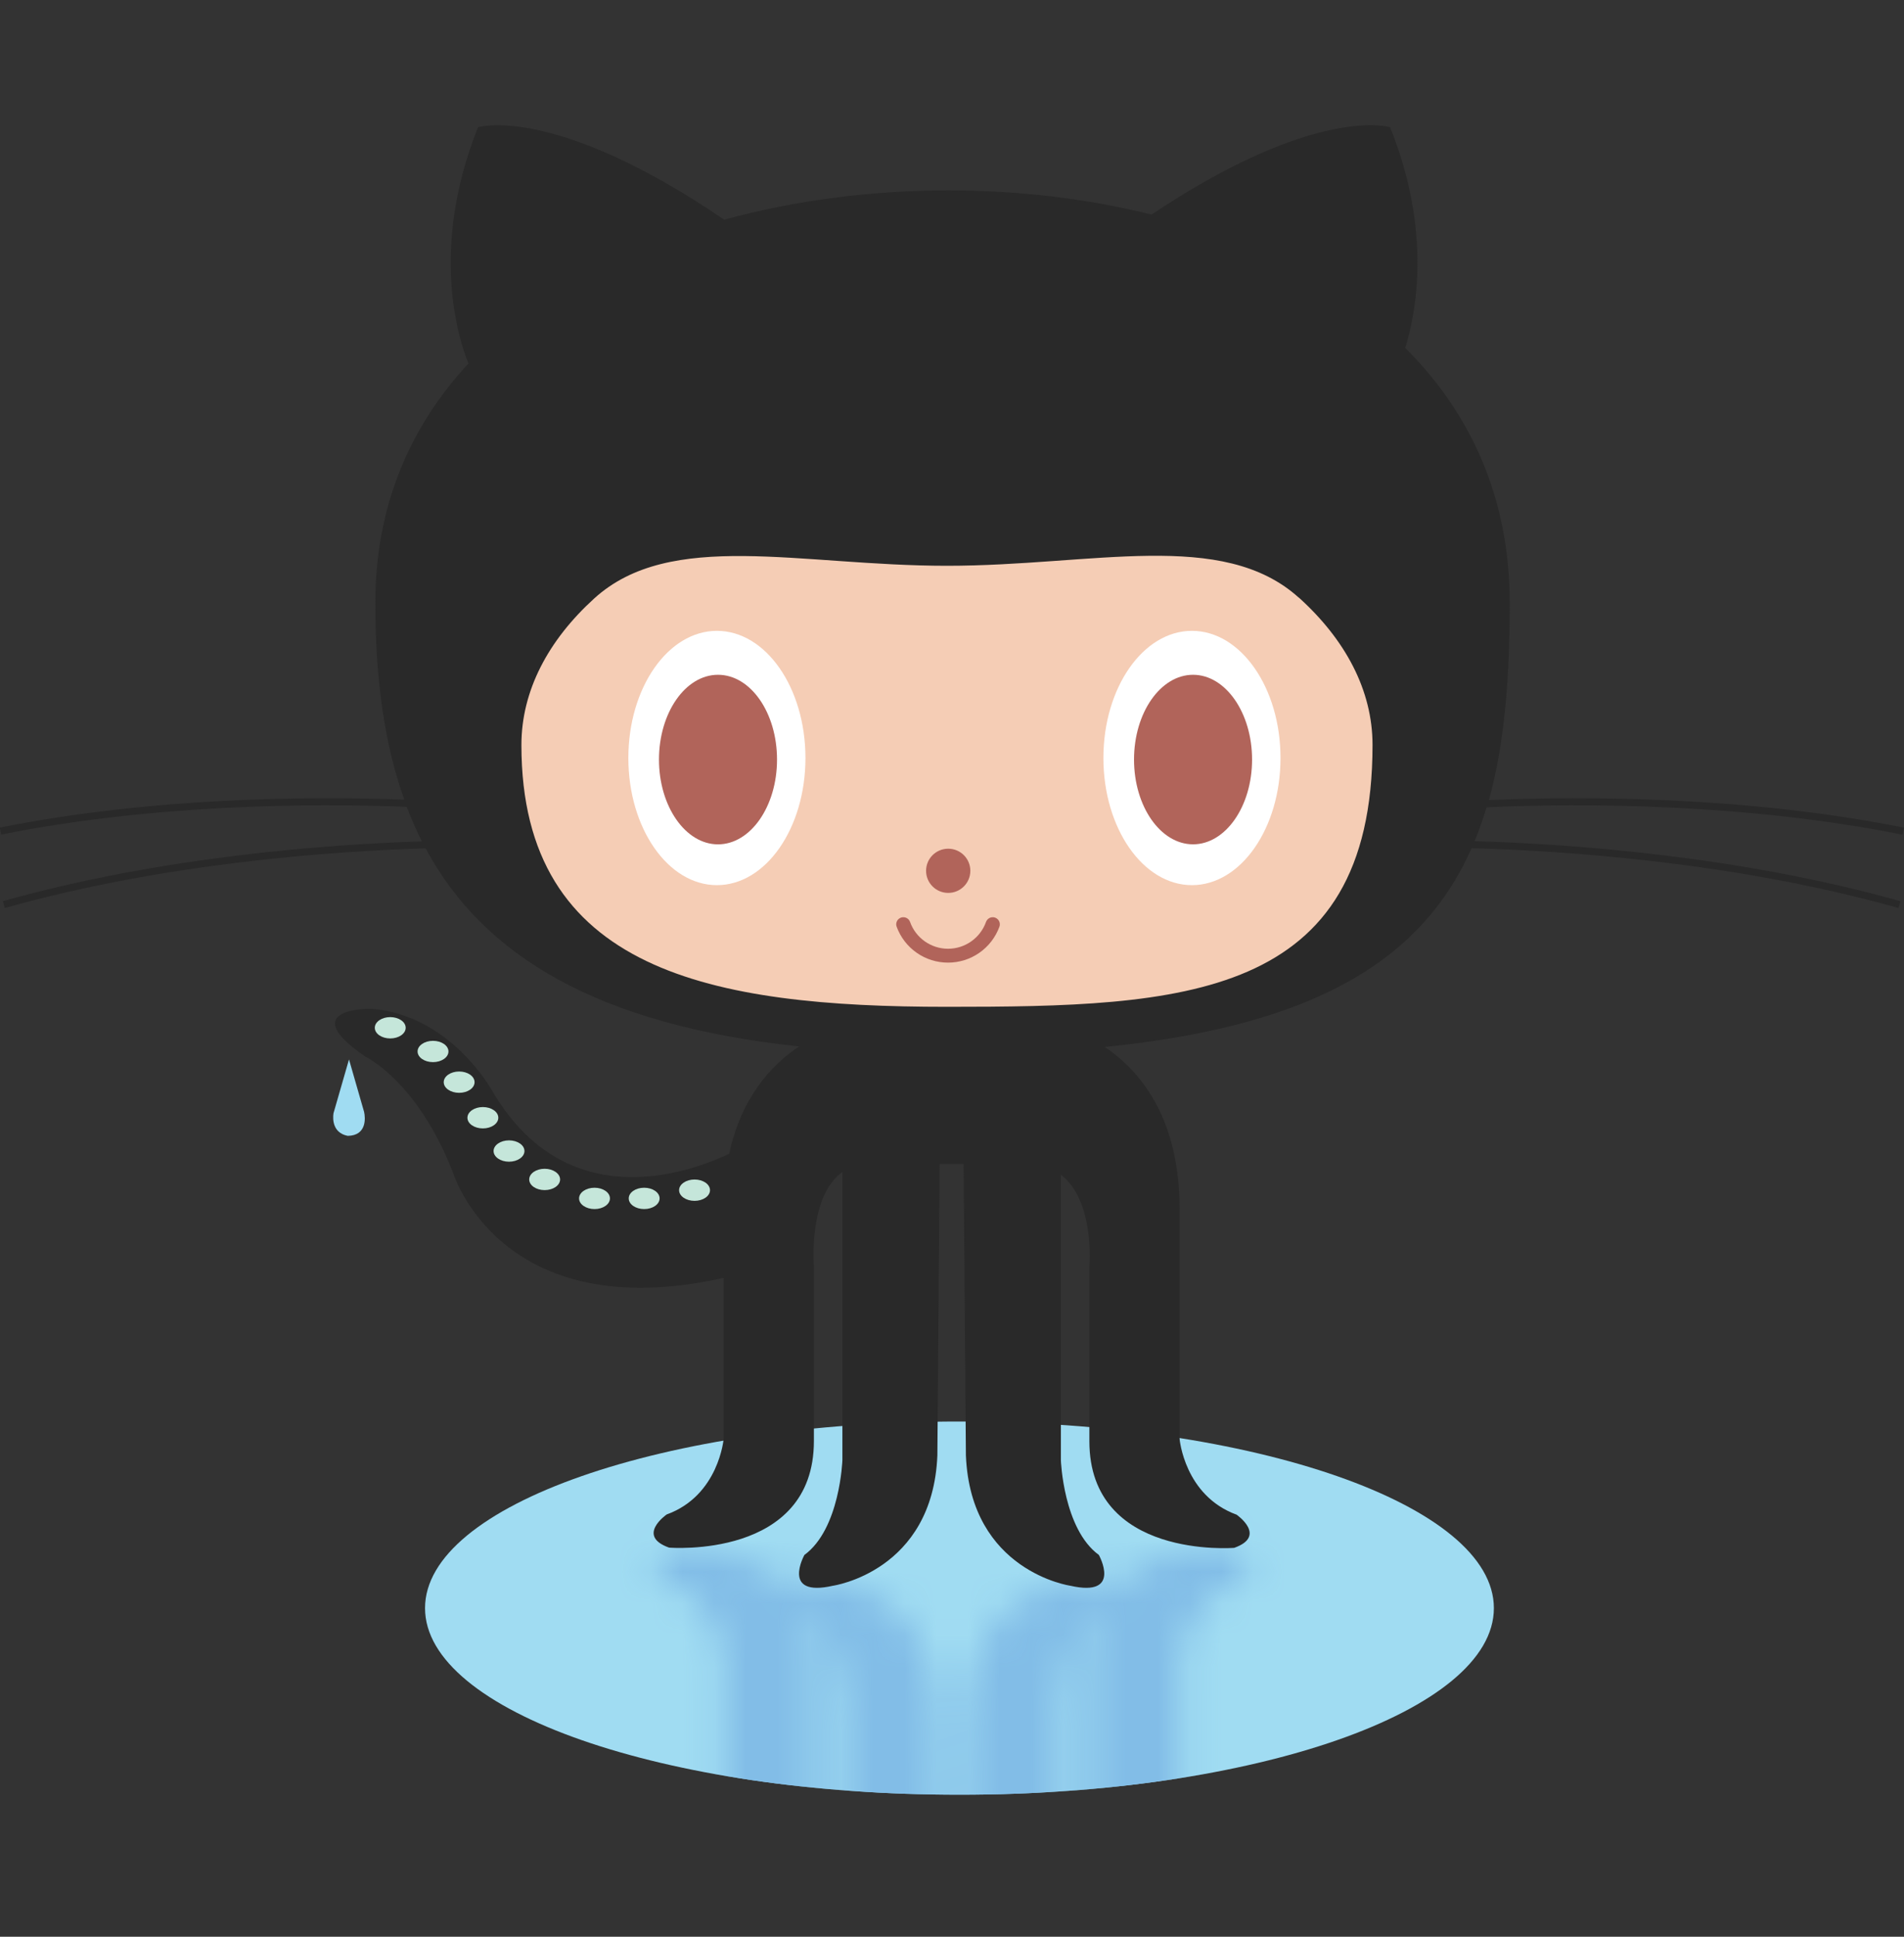 <svg width="60" height="61" viewBox="0 0 60 61" fill="none" xmlns="http://www.w3.org/2000/svg">
<rect x="0" y="0" width="60" height="61" fill="#333333" stroke="none"/>
<g clip-path="url(#clip0_24_1311)">
<mask id="mask0_24_1311" style="mask-type:luminance" maskUnits="userSpaceOnUse" x="-6" y="-4" width="73" height="73">
<path d="M-5.964 -3.062H66.298V68.997H-5.964V-3.062Z" fill="white"/>
</mask>
<g mask="url(#mask0_24_1311)">
<path d="M47.076 50.65C47.076 53.896 39.536 56.527 30.235 56.527C20.934 56.527 13.394 53.896 13.394 50.65C13.394 47.404 20.933 44.772 30.235 44.772C39.536 44.772 47.076 47.408 47.076 50.65Z" fill="#A0DCF2"/>
</g>
<mask id="mask1_24_1311" style="mask-type:luminance" maskUnits="userSpaceOnUse" x="20" y="48" width="20" height="17">
<path d="M34.758 50.428C34.873 50.057 34.892 49.484 33.742 49.743C33.742 49.743 30.599 50.191 30.449 53.847L30.378 60.853H29.622L29.551 53.847C29.401 50.191 26.258 49.743 26.258 49.743C25.111 49.484 25.127 50.056 25.241 50.428C24.114 48.514 21.095 48.761 21.095 48.761C20.047 49.134 21.02 49.805 21.02 49.805C22.666 50.402 22.817 52.193 22.817 52.193V57.254L22.991 61.166C23.364 62.909 24.287 63.939 25.191 64.546L34.827 64.535C35.992 63.746 37.184 62.251 37.184 59.428V52.193C37.184 52.193 37.334 50.402 38.981 49.805C38.981 49.805 39.953 49.133 38.906 48.761C38.906 48.761 38.778 48.751 38.566 48.75C37.744 48.75 35.655 48.907 34.759 50.428M25.661 57.641V52.119C25.661 51.58 25.566 51.126 25.402 50.745C26.486 51.587 26.559 53.699 26.559 53.699V60.591C25.48 59.83 25.661 57.64 25.661 57.64M33.446 53.698C33.446 53.698 33.518 51.586 34.602 50.744C34.439 51.125 34.344 51.579 34.344 52.118V57.64C34.344 57.64 34.524 59.675 33.446 60.513V53.698Z" fill="white"/>
</mask>
<g mask="url(#mask1_24_1311)">
<path d="M47.076 50.65C47.076 53.896 39.536 56.527 30.235 56.527C20.934 56.527 13.394 53.896 13.394 50.65C13.394 47.404 20.933 44.772 30.235 44.772C39.536 44.772 47.076 47.408 47.076 50.65Z" fill="#82BDE7"/>
</g>
<mask id="mask2_24_1311" style="mask-type:luminance" maskUnits="userSpaceOnUse" x="-6" y="-4" width="73" height="73">
<path d="M-5.964 -3.062H66.298V68.997H-5.964V-3.062Z" fill="white"/>
</mask>
<g mask="url(#mask2_24_1311)">
<path d="M10.998 33.368L10.511 35.057C10.511 35.057 10.385 35.667 10.962 35.775C11.564 35.764 11.515 35.202 11.473 35.019L10.998 33.368Z" fill="#A0DCF2"/>
<path d="M59.955 26.286L60 26.067C55.059 25.081 49.99 25.071 46.919 25.198C47.423 23.388 47.575 21.305 47.575 18.983C47.575 15.651 46.32 12.986 44.282 10.958C44.638 9.812 45.114 7.266 43.807 4.008C43.807 4.008 41.499 3.278 36.288 6.758C34.245 6.249 32.071 5.997 29.894 5.997C27.499 5.997 25.078 6.301 22.821 6.919C17.439 3.258 15.064 4.008 15.064 4.008C13.513 7.877 14.472 10.736 14.763 11.448C12.94 13.409 11.828 15.913 11.828 18.982C11.828 21.3 12.093 23.378 12.739 25.185C9.645 25.073 4.76 25.116 -0.007 26.066L0.037 26.285C4.829 25.33 9.745 25.296 12.817 25.412C12.959 25.786 13.118 26.146 13.295 26.5C10.255 26.598 5.064 26.984 0.089 28.384L0.15 28.599C5.164 27.189 10.4 26.812 13.411 26.72C15.228 30.096 18.809 32.278 25.18 32.959C24.276 33.565 23.354 34.595 22.979 36.338C21.747 36.925 17.846 38.361 15.505 34.347C15.505 34.347 14.195 31.958 11.688 31.771C11.688 31.771 9.255 31.738 11.519 33.282C11.519 33.282 13.148 34.047 14.27 36.919C14.27 36.919 15.736 41.821 22.805 40.248V45.312C22.805 45.312 22.655 47.104 21.009 47.7C21.009 47.7 20.036 48.372 21.084 48.744C21.084 48.744 25.648 49.118 25.648 45.387V39.865C25.648 39.865 25.468 37.675 26.546 36.914V45.99C26.546 45.99 26.472 48.154 25.349 48.975C25.349 48.975 24.601 50.318 26.247 49.945C26.247 49.945 29.39 49.498 29.539 45.841L29.611 36.663H30.366L30.438 45.841C30.588 49.497 33.731 49.945 33.731 49.945C35.377 50.318 34.628 48.975 34.628 48.975C33.506 48.155 33.431 45.99 33.431 45.99V36.998C34.509 37.833 34.329 39.871 34.329 39.871V45.393C34.329 49.124 38.894 48.751 38.894 48.751C39.941 48.379 38.969 47.707 38.969 47.707C37.322 47.106 37.172 45.319 37.172 45.319V38.081C37.172 35.258 35.98 33.763 34.815 32.974C41.606 32.302 44.87 30.114 46.373 26.715C49.349 26.797 54.705 27.158 59.828 28.6L59.889 28.385C54.795 26.952 49.474 26.581 46.468 26.494C46.611 26.15 46.735 25.793 46.845 25.426C49.891 25.293 54.984 25.298 59.944 26.287" fill="#292929"/>
<path d="M40.932 18.823C42.396 20.145 43.252 21.742 43.252 23.462C43.252 31.493 37.247 31.711 29.841 31.711C22.436 31.711 16.431 30.602 16.431 23.465C16.431 21.756 17.275 20.169 18.721 18.853C21.131 16.658 25.212 17.82 29.841 17.82C34.452 17.82 38.517 16.647 40.931 18.826" fill="#F5CDB5"/>
<path d="M25.382 23.874C25.382 26.085 24.133 27.879 22.592 27.879C21.051 27.879 19.801 26.086 19.801 23.874C19.801 21.662 21.051 19.869 22.592 19.869C24.133 19.869 25.382 21.662 25.382 23.874Z" fill="white"/>
<path d="M24.486 23.924C24.486 25.399 23.65 26.594 22.626 26.594C21.603 26.594 20.766 25.399 20.766 23.924C20.766 22.45 21.599 21.253 22.626 21.253C23.654 21.253 24.486 22.449 24.486 23.924Z" fill="#B1645A"/>
<path d="M40.352 23.874C40.352 26.085 39.102 27.879 37.561 27.879C36.019 27.879 34.771 26.086 34.771 23.874C34.771 21.662 36.02 19.869 37.561 19.869C39.101 19.869 40.352 21.662 40.352 23.874Z" fill="white"/>
<path d="M39.456 23.924C39.456 25.398 38.62 26.593 37.596 26.593C36.572 26.593 35.736 25.398 35.736 23.924C35.736 22.449 36.572 21.253 37.596 21.253C38.62 21.253 39.456 22.449 39.456 23.924ZM30.578 27.427C30.578 27.811 30.266 28.123 29.881 28.123C29.495 28.123 29.183 27.811 29.183 27.427C29.183 27.042 29.495 26.731 29.881 26.731C30.266 26.731 30.578 27.042 30.578 27.427ZM28.255 29.186C28.245 29.159 28.241 29.129 28.242 29.1C28.244 29.071 28.251 29.042 28.264 29.015C28.277 28.989 28.295 28.965 28.317 28.945C28.338 28.926 28.364 28.911 28.392 28.901C28.42 28.891 28.449 28.887 28.479 28.889C28.508 28.89 28.537 28.897 28.563 28.91C28.59 28.923 28.614 28.941 28.634 28.962C28.653 28.984 28.668 29.01 28.678 29.037C28.858 29.543 29.338 29.882 29.875 29.882C30.412 29.882 30.892 29.543 31.072 29.037C31.082 29.01 31.097 28.984 31.117 28.962C31.136 28.941 31.16 28.923 31.187 28.91C31.213 28.898 31.242 28.89 31.271 28.889C31.301 28.887 31.33 28.891 31.358 28.901C31.386 28.911 31.411 28.926 31.433 28.946C31.455 28.965 31.473 28.989 31.486 29.016C31.498 29.042 31.506 29.071 31.507 29.1C31.509 29.13 31.505 29.159 31.495 29.186C31.374 29.518 31.154 29.805 30.864 30.008C30.574 30.211 30.229 30.319 29.875 30.319C29.521 30.319 29.175 30.211 28.886 30.008C28.596 29.805 28.376 29.518 28.255 29.186Z" fill="#B1645A"/>
<path d="M12.784 32.371C12.784 32.557 12.566 32.707 12.297 32.707C12.029 32.707 11.811 32.557 11.811 32.371C11.811 32.186 12.028 32.035 12.297 32.035C12.566 32.035 12.784 32.185 12.784 32.371ZM14.132 33.117C14.132 33.303 13.914 33.453 13.645 33.453C13.376 33.453 13.159 33.303 13.159 33.117C13.159 32.931 13.376 32.782 13.645 32.782C13.914 32.782 14.132 32.932 14.132 33.117ZM14.955 34.085C14.955 34.27 14.738 34.42 14.469 34.42C14.199 34.42 13.983 34.27 13.983 34.085C13.983 33.899 14.2 33.748 14.469 33.748C14.737 33.748 14.955 33.898 14.955 34.085ZM15.703 35.205C15.703 35.39 15.486 35.541 15.217 35.541C14.948 35.541 14.73 35.391 14.73 35.205C14.73 35.018 14.948 34.868 15.217 34.868C15.486 34.868 15.703 35.018 15.703 35.205ZM16.527 36.253C16.527 36.438 16.309 36.589 16.04 36.589C15.771 36.589 15.554 36.438 15.554 36.253C15.554 36.068 15.772 35.917 16.04 35.917C16.309 35.917 16.527 36.067 16.527 36.253ZM17.65 37.148C17.65 37.334 17.432 37.484 17.163 37.484C16.894 37.484 16.677 37.334 16.677 37.148C16.677 36.962 16.894 36.812 17.163 36.812C17.432 36.812 17.65 36.963 17.65 37.148Z" fill="#C5E6DA"/>
<path d="M19.221 37.745C19.221 37.931 19.004 38.081 18.735 38.081C18.466 38.081 18.248 37.931 18.248 37.745C18.248 37.56 18.466 37.409 18.735 37.409C19.004 37.409 19.221 37.559 19.221 37.745Z" fill="#C5E6DA"/>
<path d="M20.786 37.745C20.786 37.931 20.569 38.081 20.299 38.081C20.03 38.081 19.813 37.931 19.813 37.745C19.813 37.56 20.03 37.409 20.299 37.409C20.569 37.409 20.786 37.559 20.786 37.745Z" fill="#C5E6DA"/>
<path d="M22.374 37.486C22.374 37.672 22.156 37.822 21.887 37.822C21.618 37.822 21.4 37.672 21.4 37.486C21.4 37.3 21.618 37.15 21.887 37.15C22.157 37.15 22.374 37.3 22.374 37.486Z" fill="#C5E6DA"/>
</g>
</g>
<defs>
<clipPath id="clip0_24_1311">
<rect width="60" height="60" fill="white" transform="translate(0 0.276)"/>
</clipPath>
</defs>
</svg>
